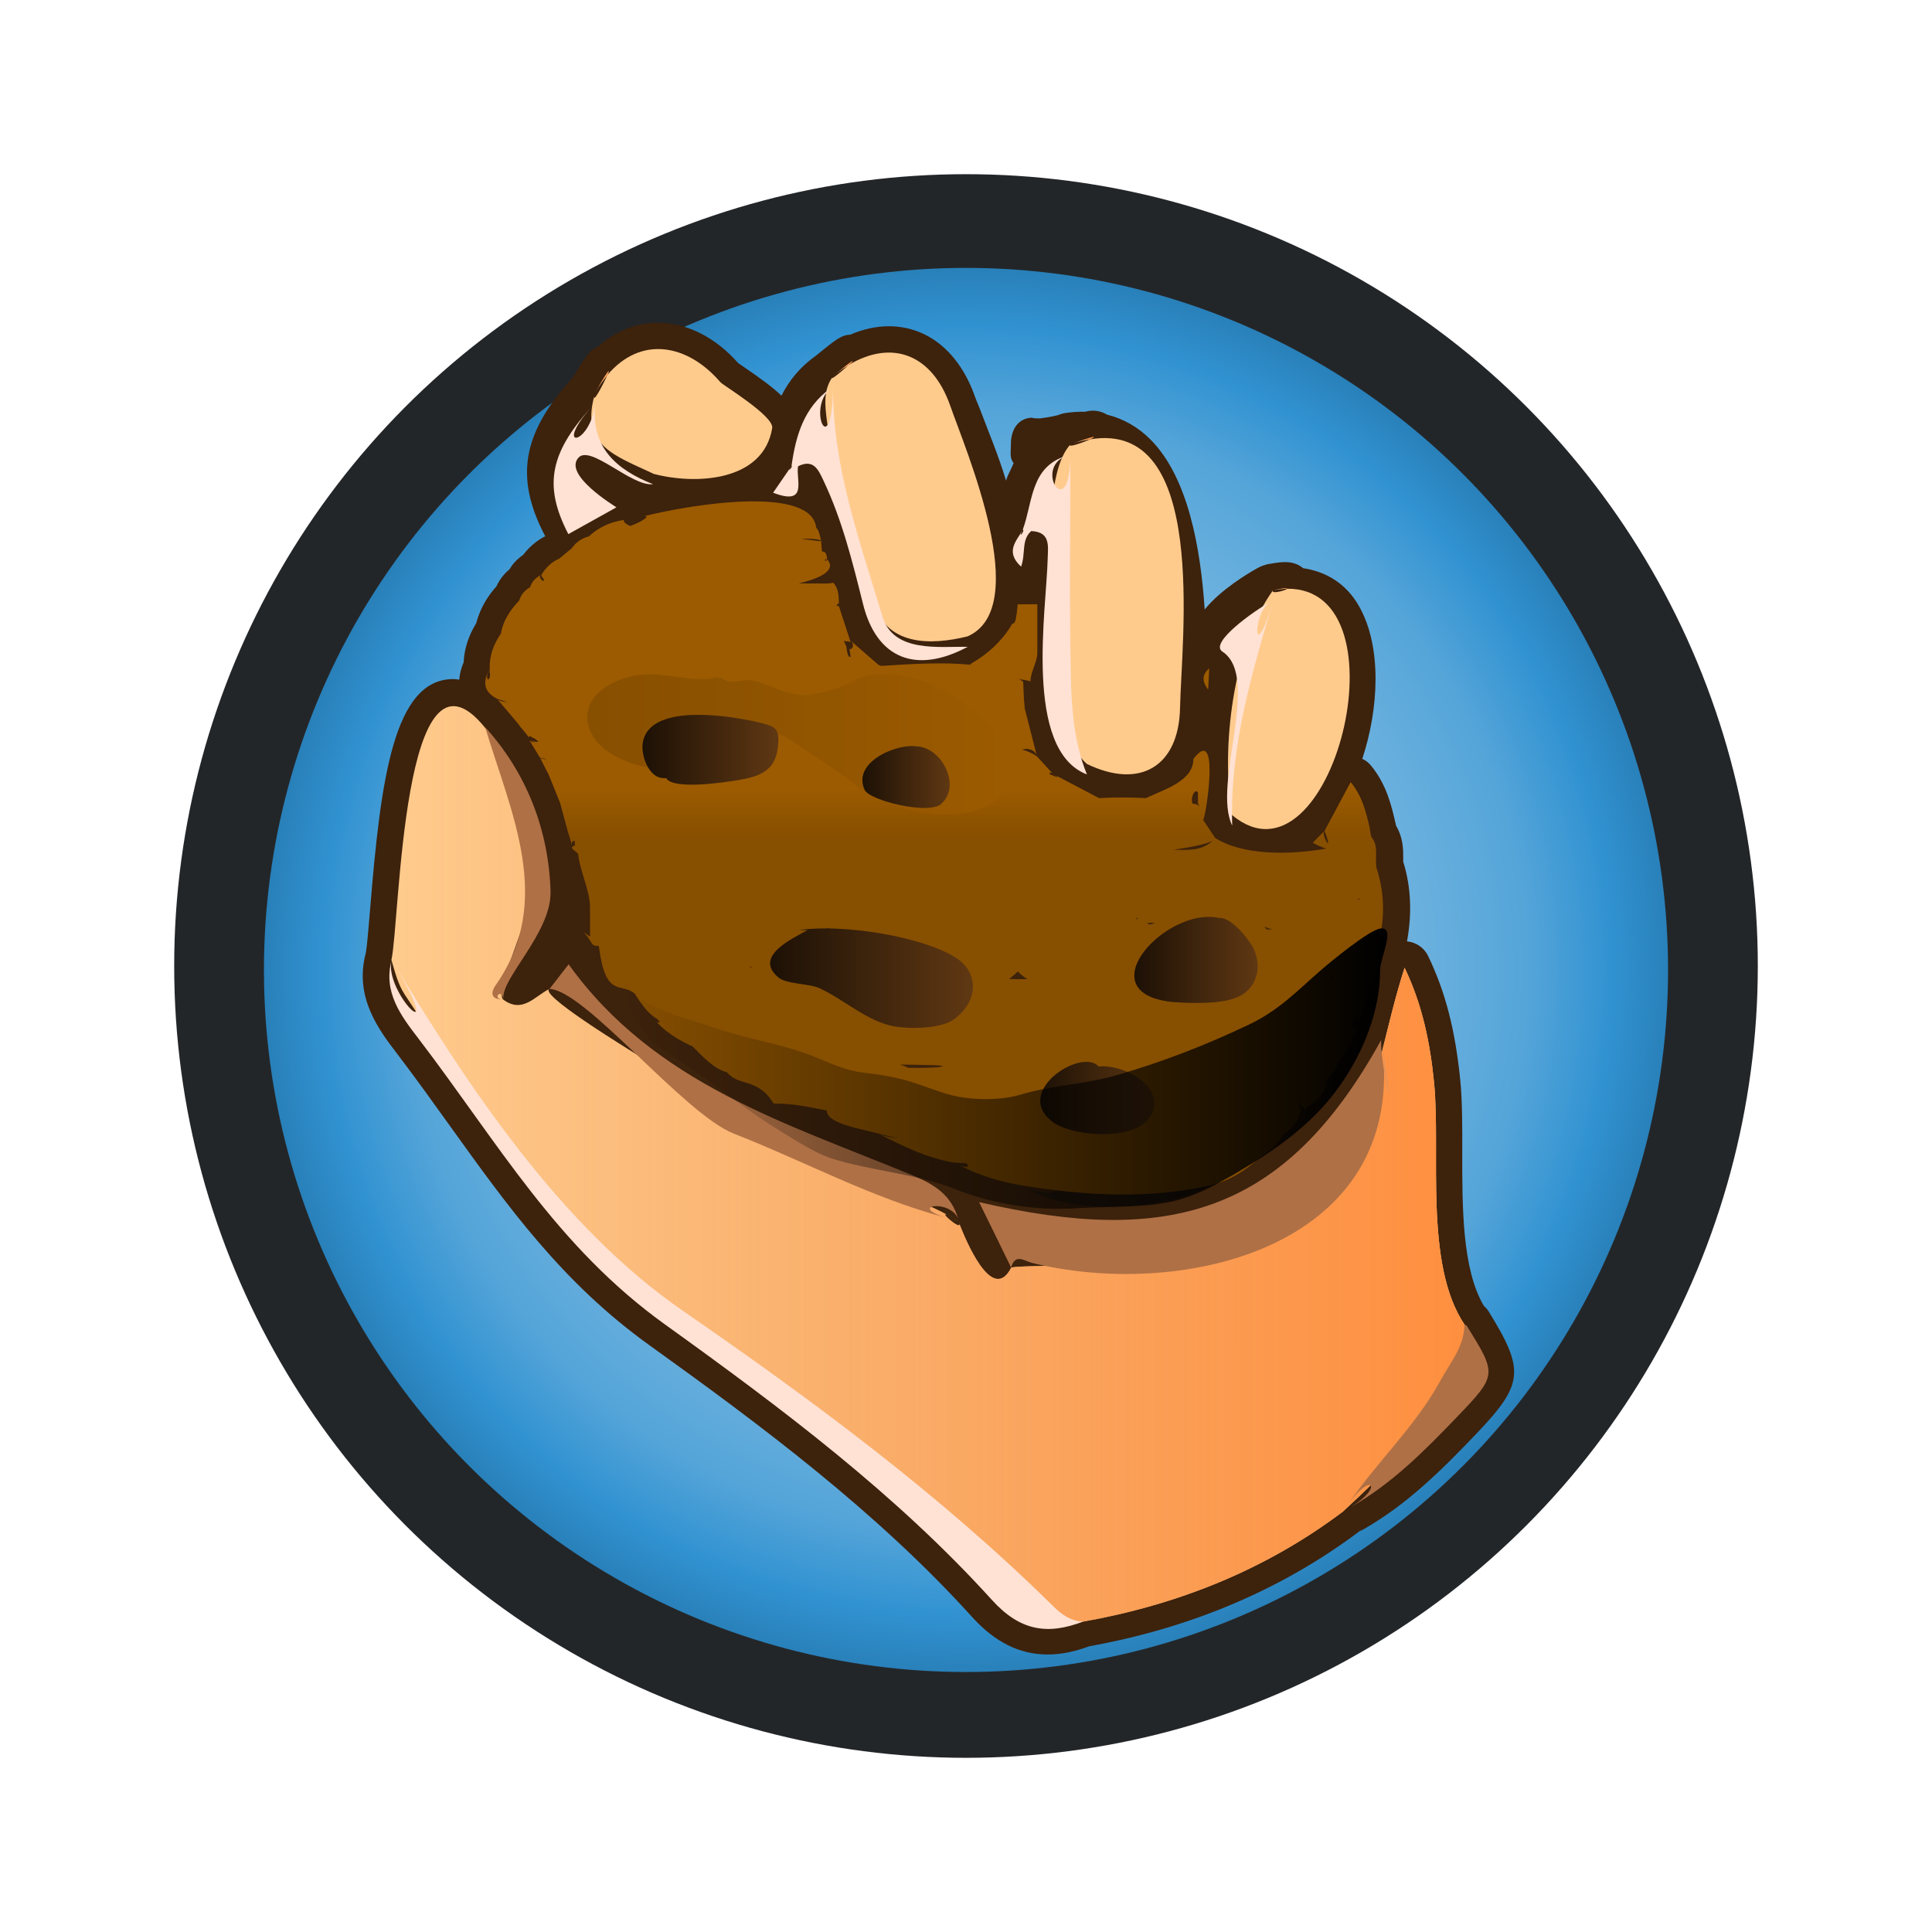 <?xml version="1.0" encoding="UTF-8" standalone="no"?>
<!-- Created with Inkscape (http://www.inkscape.org/) -->

<svg
   xmlns:dc="http://purl.org/dc/elements/1.1/"
   xmlns:cc="http://creativecommons.org/ns#"
   xmlns:rdf="http://www.w3.org/1999/02/22-rdf-syntax-ns#"
   xmlns:svg="http://www.w3.org/2000/svg"
   xmlns="http://www.w3.org/2000/svg"
   xmlns:sodipodi="http://sodipodi.sourceforge.net/DTD/sodipodi-0.dtd"
   xmlns:inkscape="http://www.inkscape.org/namespaces/inkscape"
   width="48"
   height="48"
   viewBox="0 0 12.7 12.7"
   version="1.1"
   id="svg8"
   inkscape:version="0.92.3 (2405546, 2018-03-11)"
   sodipodi:docname="hotpotatoes.svg"
   inkscape:export-filename="/home/quique/baikonur.png"
   inkscape:export-xdpi="96"
   inkscape:export-ydpi="96">
  <defs
     id="defs2">
    <linearGradient
       id="SVGID_30_"
       gradientUnits="userSpaceOnUse"
       x1="19.152"
       y1="35.65"
       x2="48.313"
       y2="35.65"
       gradientTransform="matrix(0.173,0,0,0.173,0.8,285.132)">
		<stop
   offset="0"
   style="stop-color:#000000;stop-opacity:0"
   id="stop1393" />

		<stop
   offset="1"
   style="stop-color:#000000"
   id="stop1395" />

	</linearGradient>
    <linearGradient
       y2="23.532"
       x2="25.145"
       y1="23.532"
       x1="19.979"
       gradientUnits="userSpaceOnUse"
       id="SVGID_24_"
       gradientTransform="matrix(0.173,0,0,0.173,0.8,285.132)">
			<stop
   id="stop1349"
   style="stop-color:#000000"
   offset="0" />

			<stop
   id="stop1351"
   style="stop-color:#000000;stop-opacity:0"
   offset="1" />

		</linearGradient>
    <linearGradient
       y2="24.569"
       x2="31.663"
       y1="24.569"
       x1="28.341"
       gradientUnits="userSpaceOnUse"
       id="SVGID_25_"
       gradientTransform="matrix(0.173,0,0,0.173,0.8,285.132)">
			<stop
   id="stop1356"
   style="stop-color:#000000"
   offset="0" />

			<stop
   id="stop1358"
   style="stop-color:#000000;stop-opacity:0"
   offset="1" />

		</linearGradient>
    <linearGradient
       y2="32.219"
       x2="32.543"
       y1="32.219"
       x1="24.836"
       gradientUnits="userSpaceOnUse"
       id="SVGID_26_"
       gradientTransform="matrix(0.173,0,0,0.173,0.8,285.132)">
			<stop
   id="stop1363"
   style="stop-color:#000000"
   offset="0" />

			<stop
   id="stop1365"
   style="stop-color:#000000;stop-opacity:0"
   offset="1" />

		</linearGradient>
    <linearGradient
       y2="31.527"
       x2="43.379"
       y1="31.527"
       x1="38.688"
       gradientUnits="userSpaceOnUse"
       id="SVGID_27_"
       gradientTransform="matrix(0.173,0,0,0.173,0.8,285.132)">
			<stop
   id="stop1370"
   style="stop-color:#000000"
   offset="0" />

			<stop
   id="stop1372"
   style="stop-color:#000000;stop-opacity:0"
   offset="1" />

		</linearGradient>
    <linearGradient
       y2="36.779"
       x2="39.439"
       y1="36.779"
       x1="35.11"
       gradientUnits="userSpaceOnUse"
       id="SVGID_28_"
       gradientTransform="matrix(0.173,0,0,0.173,0.8,285.132)">
			<stop
   id="stop1377"
   style="stop-color:#000000"
   offset="0" />

			<stop
   id="stop1379"
   style="stop-color:#000000;stop-opacity:0"
   offset="1" />

		</linearGradient>
    <radialGradient
       id="SVGID_3_"
       cx="32.284"
       cy="31.908"
       r="26.703"
       gradientUnits="userSpaceOnUse"
       gradientTransform="matrix(0.173,0,0,0.173,0.8,285.132)">
						<stop
   offset="0"
   style="stop-color:#c4e0f2;stop-opacity:1"
   id="stop1075" />

						<stop
   offset="0.796"
   style="stop-color:#55a5d9;stop-opacity:1"
   id="stop1077" />

						<stop
   offset="0.917"
   style="stop-color:#3192d1;stop-opacity:1"
   id="stop1079" />

						<stop
   offset="1"
   style="stop-color:#2980b9;stop-opacity:1"
   id="stop1081" />

					</radialGradient>
    <linearGradient
       id="SVGID_16_"
       gradientUnits="userSpaceOnUse"
       x1="27.814"
       y1="17.26"
       x2="27.814"
       y2="15.928"
       gradientTransform="matrix(0.173,0,0,0.173,0.8,285.132)">
								<stop
   offset="0"
   style="stop-color:#42260E"
   id="stop1234" />

								<stop
   offset="0.229"
   style="stop-color:#5E370A"
   id="stop1236" />

								<stop
   offset="0.553"
   style="stop-color:#804A04"
   id="stop1238" />

								<stop
   offset="0.822"
   style="stop-color:#945701"
   id="stop1240" />

								<stop
   offset="1"
   style="stop-color:#9C5B00"
   id="stop1242" />

							</linearGradient>
    <linearGradient
       id="SVGID_17_"
       gradientUnits="userSpaceOnUse"
       x1="45.065"
       y1="86.537"
       x2="45.065"
       y2="77.649"
       gradientTransform="matrix(0.173,0,0,0.173,0.8,285.132)">
								<stop
   offset="0"
   style="stop-color:#42260E"
   id="stop1247" />

								<stop
   offset="0.229"
   style="stop-color:#5E370A"
   id="stop1249" />

								<stop
   offset="0.553"
   style="stop-color:#804A04"
   id="stop1251" />

								<stop
   offset="0.822"
   style="stop-color:#945701"
   id="stop1253" />

								<stop
   offset="1"
   style="stop-color:#9C5B00"
   id="stop1255" />

							</linearGradient>
    <linearGradient
       id="SVGID_18_"
       gradientUnits="userSpaceOnUse"
       x1="45.007"
       y1="46.993"
       x2="45.007"
       y2="45.219"
       gradientTransform="matrix(0.173,0,0,0.173,0.8,285.132)">
								<stop
   offset="0"
   style="stop-color:#42260E"
   id="stop1260" />

								<stop
   offset="0.229"
   style="stop-color:#5E370A"
   id="stop1262" />

								<stop
   offset="0.553"
   style="stop-color:#804A04"
   id="stop1264" />

								<stop
   offset="0.822"
   style="stop-color:#945701"
   id="stop1266" />

								<stop
   offset="1"
   style="stop-color:#9C5B00"
   id="stop1268" />

							</linearGradient>
    <linearGradient
       id="SVGID_19_"
       gradientUnits="userSpaceOnUse"
       x1="19.652"
       y1="11.29"
       x2="19.652"
       y2="10.604"
       gradientTransform="matrix(0.173,0,0,0.173,0.8,285.132)">
								<stop
   offset="0"
   style="stop-color:#42260E"
   id="stop1273" />

								<stop
   offset="0.229"
   style="stop-color:#5E370A"
   id="stop1275" />

								<stop
   offset="0.553"
   style="stop-color:#804A04"
   id="stop1277" />

								<stop
   offset="0.822"
   style="stop-color:#945701"
   id="stop1279" />

								<stop
   offset="1"
   style="stop-color:#9C5B00"
   id="stop1281" />

							</linearGradient>
    <linearGradient
       id="SVGID_20_"
       gradientUnits="userSpaceOnUse"
       x1="26.959"
       y1="11.908"
       x2="26.959"
       y2="9.6"
       gradientTransform="matrix(0.173,0,0,0.173,0.8,285.132)">
								<stop
   offset="0"
   style="stop-color:#42260E"
   id="stop1286" />

								<stop
   offset="0.229"
   style="stop-color:#5E370A"
   id="stop1288" />

								<stop
   offset="0.553"
   style="stop-color:#804A04"
   id="stop1290" />

								<stop
   offset="0.822"
   style="stop-color:#945701"
   id="stop1292" />

								<stop
   offset="1"
   style="stop-color:#9C5B00"
   id="stop1294" />

							</linearGradient>
    <linearGradient
       id="SVGID_21_"
       gradientUnits="userSpaceOnUse"
       x1="31.081"
       y1="26.88"
       x2="31.081"
       y2="25.006"
       gradientTransform="matrix(0.173,0,0,0.173,0.8,285.132)">
								<stop
   offset="0"
   style="stop-color:#874F00"
   id="stop1299" />

								<stop
   offset="0.782"
   style="stop-color:#975800"
   id="stop1301" />

								<stop
   offset="1"
   style="stop-color:#9C5B00"
   id="stop1303" />

							</linearGradient>
    <linearGradient
       id="SVGID_22_"
       gradientUnits="userSpaceOnUse"
       x1="41.429"
       y1="57.976"
       x2="41.429"
       y2="48.787"
       gradientTransform="matrix(0.173,0,0,0.173,0.8,285.132)">
								<stop
   offset="0"
   style="stop-color:#42260E"
   id="stop1308" />

								<stop
   offset="0.229"
   style="stop-color:#5E370A"
   id="stop1310" />

								<stop
   offset="0.553"
   style="stop-color:#804A04"
   id="stop1312" />

								<stop
   offset="0.822"
   style="stop-color:#945701"
   id="stop1314" />

								<stop
   offset="1"
   style="stop-color:#9C5B00"
   id="stop1316" />

							</linearGradient>
    <linearGradient
       id="SVGID_23_"
       gradientUnits="userSpaceOnUse"
       x1="17.886"
       y1="23.328"
       x2="33.9"
       y2="23.328"
       gradientTransform="matrix(0.173,0,0,0.173,0.8,285.132)">
								<stop
   offset="0"
   style="stop-color:#874F00"
   id="stop1321" />

								<stop
   offset="0.782"
   style="stop-color:#975800"
   id="stop1323" />

								<stop
   offset="1"
   style="stop-color:#9C5B00"
   id="stop1325" />

							</linearGradient>
    <linearGradient
       id="SVGID_4_"
       gradientUnits="userSpaceOnUse"
       x1="32.004"
       y1="41.51"
       x2="32.043"
       y2="41.51"
       gradientTransform="matrix(0.173,0,0,0.173,0.8,285.132)">
								<stop
   offset="0"
   style="stop-color:#EA843C;stop-opacity:0"
   id="stop1114" />

								<stop
   offset="1"
   style="stop-color:#FF8F3F"
   id="stop1116" />

							</linearGradient>
    <linearGradient
       id="SVGID_5_"
       gradientUnits="userSpaceOnUse"
       x1="31.582"
       y1="41.335"
       x2="32.004"
       y2="41.335"
       gradientTransform="matrix(0.173,0,0,0.173,0.8,285.132)">
								<stop
   offset="0"
   style="stop-color:#EA843C;stop-opacity:0"
   id="stop1121" />

								<stop
   offset="1"
   style="stop-color:#FF8F3F"
   id="stop1123" />

							</linearGradient>
    <linearGradient
       id="SVGID_6_"
       gradientUnits="userSpaceOnUse"
       x1="10.44"
       y1="39.296"
       x2="51.374"
       y2="39.296"
       gradientTransform="matrix(0.173,0,0,0.173,0.8,285.132)">
								<stop
   offset="0"
   style="stop-color:#EA843C;stop-opacity:0"
   id="stop1128" />

								<stop
   offset="1"
   style="stop-color:#FF8F3F"
   id="stop1130" />

							</linearGradient>
    <linearGradient
       id="SVGID_7_"
       gradientUnits="userSpaceOnUse"
       x1="36.252"
       y1="11.774"
       x2="37.145"
       y2="11.774"
       gradientTransform="matrix(0.173,0,0,0.173,0.8,285.132)">
								<stop
   offset="0"
   style="stop-color:#EA843C;stop-opacity:0"
   id="stop1135" />

								<stop
   offset="1"
   style="stop-color:#FF8F3F"
   id="stop1137" />

							</linearGradient>
    <linearGradient
       id="SVGID_9_"
       gradientUnits="userSpaceOnUse"
       x1="27.226"
       y1="9.032"
       x2="27.967"
       y2="9.032"
       gradientTransform="matrix(0.173,0,0,0.173,0.8,285.132)">
								<stop
   offset="0"
   style="stop-color:#EA843C;stop-opacity:0"
   id="stop1149" />

								<stop
   offset="1"
   style="stop-color:#FF8F3F"
   id="stop1151" />

							</linearGradient>
    <linearGradient
       id="SVGID_12_"
       gradientUnits="userSpaceOnUse"
       x1="43.967"
       y1="17.428"
       x2="44.491"
       y2="17.428"
       gradientTransform="matrix(0.173,0,0,0.173,0.8,285.132)">
								<stop
   offset="0"
   style="stop-color:#EA843C;stop-opacity:0"
   id="stop1170" />

								<stop
   offset="1"
   style="stop-color:#FF8F3F"
   id="stop1172" />

							</linearGradient>
    <linearGradient
       id="SVGID_13_"
       gradientUnits="userSpaceOnUse"
       x1="18.143"
       y1="10.018"
       x2="18.182"
       y2="10.018"
       gradientTransform="matrix(0.173,0,0,0.173,0.8,285.132)">
								<stop
   offset="0"
   style="stop-color:#EA843C;stop-opacity:0"
   id="stop1177" />

								<stop
   offset="1"
   style="stop-color:#FF8F3F"
   id="stop1179" />

							</linearGradient>
    <linearGradient
       id="SVGID_15_"
       gradientUnits="userSpaceOnUse"
       x1="18.182"
       y1="9.538"
       x2="18.69"
       y2="9.538"
       gradientTransform="matrix(0.173,0,0,0.173,0.8,285.132)">
								<stop
   offset="0"
   style="stop-color:#EA843C;stop-opacity:0"
   id="stop1191" />

								<stop
   offset="1"
   style="stop-color:#FF8F3F"
   id="stop1193" />

							</linearGradient>
  </defs>
  <sodipodi:namedview
     id="base"
     pagecolor="#ffffff"
     bordercolor="#666666"
     borderopacity="1.0"
     inkscape:pageopacity="0.0"
     inkscape:pageshadow="2"
     inkscape:zoom="11.313709"
     inkscape:cx="13.453236"
     inkscape:cy="25.346731"
     inkscape:document-units="px"
     inkscape:current-layer="layer1"
     showgrid="false"
     units="px"
     inkscape:showpageshadow="false"
     showguides="true"
     inkscape:guide-bbox="true"
     inkscape:window-width="1920"
     inkscape:window-height="1019"
     inkscape:window-x="0"
     inkscape:window-y="0"
     inkscape:window-maximized="1"
     inkscape:snap-global="false">
    <sodipodi:guide
       position="6.35,11.642"
       orientation="0,1"
       id="guide815"
       inkscape:locked="false"
       inkscape:label=""
       inkscape:color="rgb(0,0,255)" />
    <sodipodi:guide
       position="6.35,1.058"
       orientation="0,1"
       id="guide817"
       inkscape:locked="false"
       inkscape:label=""
       inkscape:color="rgb(0,0,255)" />
    <sodipodi:guide
       position="1.058,6.35"
       orientation="1,0"
       id="guide819"
       inkscape:locked="false"
       inkscape:label=""
       inkscape:color="rgb(0,0,255)" />
    <sodipodi:guide
       position="11.642,6.35"
       orientation="1,0"
       id="guide821"
       inkscape:locked="false"
       inkscape:label=""
       inkscape:color="rgb(0,0,255)" />
    <sodipodi:guide
       position="19.738,6.876"
       orientation="0.707,0.707"
       id="guide886"
       inkscape:locked="false"
       inkscape:label=""
       inkscape:color="rgb(0,0,255)" />
  </sodipodi:namedview>
  <g
     inkscape:label="Capa 1"
     inkscape:groupmode="layer"
     id="layer1"
     transform="translate(0,-284.3)">
    <g
       id="g2745"
       transform="translate(-0.029,0.03)">
      <circle
         id="circle1073"
         r="5.205"
         cy="290.62"
         cx="6.379"
         stroke-miterlimit="10"
         style="clip-rule:evenodd;fill:#232629;fill-rule:evenodd;stroke:none;stroke-width:0.199;stroke-miterlimit:10" />
      <circle
         id="circle1084"
         r="4.615"
         cy="290.646"
         cx="6.379"
         style="clip-rule:evenodd;fill:url(#SVGID_3_);fill-rule:evenodd;stroke-width:0.173" />
      <path
         style="fill:#3d220c;stroke-width:0.173"
         inkscape:connector-curvature="0"
         d="m 9.819,292.897 c -0.011,-0.018 -0.024,-0.032 -0.036,-0.043 -0.143,-0.241 -0.142,-0.648 -0.142,-1.009 5.178e-4,-0.171 8.49e-4,-0.333 -0.013,-0.475 -0.033,-0.328 -0.097,-0.579 -0.211,-0.815 -0.026,-0.055 -0.079,-0.091 -0.139,-0.097 0.034,-0.187 0.026,-0.36 -0.025,-0.524 -3.458e-4,-0.009 0,-0.018 0,-0.027 1.72e-4,-0.05 3.459e-4,-0.129 -0.046,-0.207 -0.002,-0.006 -0.003,-0.013 -0.005,-0.02 -0.026,-0.113 -0.058,-0.254 -0.163,-0.38 -0.015,-0.018 -0.034,-0.032 -0.055,-0.042 0.11,-0.333 0.13,-0.74 -0.023,-1.006 -0.083,-0.144 -0.211,-0.224 -0.366,-0.247 -0.026,-0.022 -0.064,-0.04 -0.117,-0.04 -0.018,0 -0.045,9.1e-4 -0.111,0.013 -0.002,3.5e-4 -0.003,9.1e-4 -0.005,9.1e-4 -0.002,5.1e-4 -0.003,3.5e-4 -0.005,6.5e-4 -0.004,9.1e-4 -0.008,0.004 -0.012,0.004 -0.005,0.002 -0.011,0.004 -0.016,0.005 -0.012,0.005 -0.024,0.01 -0.036,0.017 -0.002,9.1e-4 -0.004,0.002 -0.007,0.004 -0.048,0.027 -0.232,0.135 -0.338,0.267 -0.027,-0.408 -0.11,-0.867 -0.353,-1.114 -0.082,-0.084 -0.181,-0.14 -0.289,-0.167 -0.027,-0.016 -0.058,-0.026 -0.091,-0.026 -0.014,0 -0.027,6.5e-4 -0.053,0.007 -0.044,-6.5e-4 -0.088,0.002 -0.134,0.009 -0.014,0.003 -0.024,0.005 -0.037,0.011 -0.014,0.005 -0.068,0.017 -0.128,0.024 -0.017,-6.5e-4 -0.035,-9.1e-4 -0.045,-0.002 -0.009,-0.002 0.01,-0.003 3.455e-4,-0.003 -0.095,0 -0.144,0.077 -0.144,0.172 v 0.008 c 0,0.045 -0.01,0.087 0.018,0.118 -0.015,0.039 -0.04,0.078 -0.05,0.116 -0.05,-0.166 -0.115,-0.32 -0.16,-0.44 -0.016,-0.044 -0.034,-0.082 -0.044,-0.111 -0.103,-0.294 -0.311,-0.464 -0.567,-0.464 -0.083,0 -0.168,0.019 -0.253,0.055 -0.06,0.004 -0.094,0.031 -0.224,0.137 -1.731e-4,1.7e-4 -5.186e-4,3.5e-4 -5.186e-4,3.5e-4 v 0 c -7.185e-4,6.5e-4 -0.001,9.1e-4 -0.002,0.002 -8.492e-4,6.5e-4 -0.002,9.1e-4 -0.003,0.002 -0.002,9.1e-4 -0.004,0.003 -0.005,0.004 -0.102,0.073 -0.17,0.162 -0.218,0.256 -0.063,-0.061 -0.15,-0.122 -0.252,-0.192 -0.013,-0.009 -0.024,-0.016 -0.032,-0.022 -0.151,-0.171 -0.338,-0.265 -0.529,-0.265 -0.104,0 -0.25,0.03 -0.39,0.155 -0.059,0.022 -0.097,0.084 -0.163,0.199 -0.336,0.364 -0.39,0.658 -0.19,1.043 0.001,0.002 0.003,0.004 0.004,0.005 -3.463e-4,3.5e-4 -7.186e-4,6.6e-4 -0.001,9.1e-4 -0.056,0.029 -0.105,0.07 -0.145,0.123 -0.043,0.029 -0.071,0.063 -0.091,0.096 -0.036,0.03 -0.065,0.067 -0.084,0.11 -0.05,0.056 -0.106,0.136 -0.133,0.242 -0.051,0.083 -0.079,0.169 -0.083,0.258 -0.017,0.039 -0.026,0.077 -0.029,0.114 -0.013,-0.002 -0.026,-0.004 -0.039,-0.004 -0.392,0 -0.477,0.656 -0.547,1.514 -0.01,0.12 -0.02,0.243 -0.028,0.286 -0.078,0.291 0.085,0.505 0.205,0.662 0.121,0.159 0.236,0.319 0.347,0.474 0.381,0.531 0.74,1.033 1.315,1.445 0.727,0.522 1.489,1.089 2.118,1.784 0.15,0.166 0.313,0.247 0.497,0.247 0.086,0 0.176,-0.018 0.273,-0.054 0.672,-0.121 1.268,-0.375 1.771,-0.752 0.002,-0.002 0.004,-0.004 0.007,-0.005 0.009,-0.004 0.018,-0.007 0.027,-0.013 0.283,-0.162 0.51,-0.386 0.735,-0.622 0.316,-0.33 0.326,-0.42 0.087,-0.807 z"
         id="path1086" />
      <path
         id="path1088"
         d="m 6.331,292.297 c 0.004,0.008 0.006,0.013 0.007,0.018 -0.004,-0.01 -0.006,-0.017 -0.007,-0.018 z"
         inkscape:connector-curvature="0"
         style="fill:#ffcb8d;stroke-width:0.173" />
      <path
         id="path1090"
         d="m 6.258,292.254 c 0.025,0.013 0.049,0.027 0.073,0.043 -0.037,-0.024 -0.06,-0.037 -0.073,-0.043 z"
         inkscape:connector-curvature="0"
         style="fill:#ffcb8d;stroke-width:0.173" />
      <path
         id="path1092"
         d="m 9.656,292.977 c -0.267,-0.398 -0.155,-1.133 -0.2,-1.589 -0.025,-0.255 -0.075,-0.509 -0.194,-0.757 -0.24,0.747 -0.235,1.557 -1.076,1.894 -0.203,0.081 -1.516,0.051 -1.511,0.08 -0.126,0.242 -0.302,-0.195 -0.339,-0.289 0.008,0.042 -0.141,-0.088 -0.08,-0.06 -0.208,-0.115 -0.444,-0.163 -0.66,-0.261 -0.206,-0.093 -2.062,-1.149 -1.957,-1.223 -0.095,0.046 -0.174,0.163 -0.302,0.069 -0.066,-0.054 0.205,-0.594 0.192,-0.748 -0.031,-0.364 -0.095,-0.735 -0.313,-1.041 -0.544,-0.671 -0.557,1.272 -0.614,1.528 0.023,0.078 0.042,0.158 0.087,0.227 0.593,0.903 1.242,1.798 2.171,2.383 0.405,0.255 1.968,1.849 2.283,1.741 0.626,-0.111 1.203,-0.34 1.713,-0.724 0.21,-0.195 0.957,-0.88 0.798,-1.23 z"
         inkscape:connector-curvature="0"
         style="fill:#ffcb8d;stroke-width:0.173" />
      <path
         id="path1094"
         d="m 7.065,287.19 c 0.046,-0.016 0.089,-0.026 0.129,-0.033 0.044,-0.02 0.045,-0.027 -0.129,0.033 z"
         inkscape:connector-curvature="0"
         style="fill:#ffcb8d;stroke-width:0.173" />
      <path
         id="path1096"
         d="m 7.174,289.292 c 0.35,0.169 0.604,0.015 0.612,-0.368 0.009,-0.452 0.188,-1.897 -0.591,-1.766 -0.049,0.022 -0.154,0.059 -0.129,0.033 -0.255,0.274 -0.069,1.469 -0.022,1.818 0.015,0.11 0.046,0.209 0.131,0.284 z"
         inkscape:connector-curvature="0"
         style="fill:#ffcb8d;stroke-width:0.173" />
      <path
         id="path1098"
         d="m 5.505,286.742 c 0.034,-0.028 0.069,-0.052 0.103,-0.072 0.041,-0.038 0.048,-0.051 -0.103,0.072 z"
         inkscape:connector-curvature="0"
         style="fill:#ffcb8d;stroke-width:0.173" />
      <path
         id="path1100"
         d="m 5.768,288.218 c 0.08,0.299 0.376,0.296 0.622,0.235 0.432,-0.192 -0.013,-1.224 -0.115,-1.517 -0.119,-0.339 -0.384,-0.436 -0.667,-0.267 -0.041,0.038 -0.117,0.101 -0.11,0.084 -0.057,0.086 -0.046,0.181 -0.034,0.278 0.051,0.409 0.198,0.792 0.304,1.187 z"
         inkscape:connector-curvature="0"
         style="fill:#ffcb8d;stroke-width:0.173" />
      <path
         id="path1102"
         d="m 8.489,288.14 c 0.004,0.008 -0.114,0.041 -0.091,0.009 -0.264,0.363 -0.345,1.042 -0.27,1.479 0.653,0.543 1.167,-1.498 0.36,-1.488 z"
         inkscape:connector-curvature="0"
         style="fill:#ffcb8d;stroke-width:0.173" />
      <path
         id="path1104"
         d="m 8.398,288.149 c 0.032,-0.005 0.062,-0.008 0.091,-0.009 -0.002,-0.004 -0.025,-0.004 -0.091,0.009 z"
         inkscape:connector-curvature="0"
         style="fill:#ffcb8d;stroke-width:0.173" />
      <path
         id="path1106"
         d="m 3.935,286.876 c 0.002,-0.009 0.004,-0.017 0.007,-0.026 -0.004,0.012 -0.006,0.02 -0.007,0.026 z"
         inkscape:connector-curvature="0"
         style="fill:#ffcb8d;stroke-width:0.173" />
      <path
         id="path1108"
         d="m 4.322,287.384 c 0.276,0.074 0.725,0.054 0.783,-0.3 0.013,-0.079 -0.324,-0.282 -0.34,-0.301 -0.213,-0.249 -0.521,-0.312 -0.744,-0.047 -0.025,0.058 -0.094,0.188 -0.086,0.139 -0.087,0.326 0.139,0.391 0.387,0.508 z"
         inkscape:connector-curvature="0"
         style="fill:#ffcb8d;stroke-width:0.173" />
      <path
         id="path1110"
         d="m 3.942,286.85 c 0.025,-0.043 0.051,-0.08 0.079,-0.113 0.02,-0.045 0.012,-0.047 -0.079,0.113 z"
         inkscape:connector-curvature="0"
         style="fill:#ffcb8d;stroke-width:0.173" />
      <path
         id="path1119"
         d="m 6.331,292.297 c 0.004,0.008 0.006,0.013 0.007,0.018 -0.004,-0.01 -0.006,-0.017 -0.007,-0.018 z"
         inkscape:connector-curvature="0"
         style="fill:url(#SVGID_4_);stroke-width:0.173" />
      <path
         id="path1126"
         d="m 6.258,292.254 c 0.025,0.013 0.049,0.027 0.073,0.043 -0.037,-0.024 -0.06,-0.037 -0.073,-0.043 z"
         inkscape:connector-curvature="0"
         style="fill:url(#SVGID_5_);stroke-width:0.173" />
      <path
         id="path1133"
         d="m 9.656,292.977 c -0.267,-0.398 -0.155,-1.133 -0.2,-1.589 -0.025,-0.255 -0.075,-0.509 -0.194,-0.757 -0.24,0.747 -0.235,1.557 -1.076,1.894 -0.203,0.081 -1.516,0.051 -1.511,0.08 -0.126,0.242 -0.302,-0.195 -0.339,-0.289 0.008,0.042 -0.141,-0.088 -0.08,-0.06 -0.208,-0.115 -0.444,-0.163 -0.66,-0.261 -0.206,-0.093 -2.062,-1.149 -1.957,-1.223 -0.095,0.046 -0.174,0.163 -0.302,0.069 -0.066,-0.054 0.205,-0.594 0.192,-0.748 -0.031,-0.364 -0.095,-0.735 -0.313,-1.041 -0.544,-0.671 -0.557,1.272 -0.614,1.528 0.023,0.078 0.042,0.158 0.087,0.227 0.593,0.903 1.242,1.798 2.171,2.383 0.405,0.255 1.968,1.849 2.283,1.741 0.626,-0.111 1.203,-0.34 1.713,-0.724 0.21,-0.195 0.957,-0.88 0.798,-1.23 z"
         inkscape:connector-curvature="0"
         style="fill:url(#SVGID_6_);stroke-width:0.173" />
      <path
         id="path1140"
         d="m 7.065,287.19 c 0.046,-0.016 0.089,-0.026 0.129,-0.033 0.044,-0.02 0.045,-0.027 -0.129,0.033 z"
         inkscape:connector-curvature="0"
         style="fill:url(#SVGID_7_);stroke-width:0.173" />
      <path
         id="path1154"
         d="m 5.505,286.742 c 0.034,-0.028 0.069,-0.052 0.103,-0.072 0.041,-0.038 0.048,-0.051 -0.103,0.072 z"
         inkscape:connector-curvature="0"
         style="fill:url(#SVGID_9_);stroke-width:0.173" />
      <path
         id="path1175"
         d="m 8.398,288.149 c 0.032,-0.005 0.062,-0.008 0.091,-0.009 -0.002,-0.004 -0.025,-0.004 -0.091,0.009 z"
         inkscape:connector-curvature="0"
         style="fill:url(#SVGID_12_);stroke-width:0.173" />
      <path
         id="path1182"
         d="m 3.935,286.876 c 0.002,-0.009 0.004,-0.017 0.007,-0.026 -0.004,0.012 -0.006,0.02 -0.007,0.026 z"
         inkscape:connector-curvature="0"
         style="fill:url(#SVGID_13_);stroke-width:0.173" />
      <path
         id="path1196"
         d="m 3.942,286.85 c 0.025,-0.043 0.051,-0.08 0.079,-0.113 0.02,-0.045 0.012,-0.047 -0.079,0.113 z"
         inkscape:connector-curvature="0"
         style="fill:url(#SVGID_15_);stroke-width:0.173" />
      <path
         style="clip-rule:evenodd;fill:#281a0f;fill-rule:evenodd;stroke-width:0.173"
         inkscape:connector-curvature="0"
         d="m 6.759,292.066 c 0.406,0 0.813,0 1.219,0 -0.281,0.152 -0.933,0.207 -1.219,0 0.406,0 0.135,0.098 0,0 z"
         id="path1200" />
      <path
         id="path1202"
         d="m 4.517,292.886 c -0.805,-0.556 -1.415,-1.478 -1.913,-2.307 0.391,0.651 -0.059,0.212 0,0 -0.059,0.212 0.062,0.37 0.175,0.517 0.528,0.692 0.907,1.368 1.625,1.883 0.76,0.546 1.515,1.112 2.146,1.809 0.184,0.203 0.365,0.231 0.597,0.142 -0.081,-0.005 -0.139,-0.046 -0.195,-0.102 C 6.204,294.091 5.377,293.48 4.517,292.886 Z"
         inkscape:connector-curvature="0"
         style="clip-rule:evenodd;fill:#ffe2d4;fill-rule:evenodd;stroke-width:0.173" />
      <path
         id="path1204"
         d="m 9.111,291.101 c 0.011,0.072 0.015,0.14 0.017,0.206 0.025,0.17 0.058,0.308 -0.017,-0.206 z"
         inkscape:connector-curvature="0"
         style="clip-rule:evenodd;fill:#e89458;fill-rule:evenodd;stroke-width:0.173" />
      <path
         id="path1206"
         d="m 9.111,291.101 c -0.637,1.161 -1.41,1.358 -2.646,1.071 0.08,0.162 0.145,0.296 0.211,0.431 0.024,-0.096 0.088,-0.044 0.134,-0.032 0.965,0.238 2.341,-0.08 2.317,-1.264 -0.014,-0.091 -0.025,-0.191 -0.017,-0.206 z"
         inkscape:connector-curvature="0"
         style="clip-rule:evenodd;fill:#af7045;fill-rule:evenodd;stroke-width:0.173" />
      <path
         id="path1208"
         d="m 6.245,292.274 c 0.024,0.007 0.052,0.015 0.085,0.023 -0.029,-0.006 -0.057,-0.015 -0.085,-0.023 z"
         inkscape:connector-curvature="0"
         style="clip-rule:evenodd;fill:#e89458;fill-rule:evenodd;stroke-width:0.173" />
      <path
         id="path1210"
         d="m 3.766,290.61 c -0.05,0.064 -0.087,0.112 -0.125,0.161 0.232,0.005 0.886,0.824 1.212,0.951 0.465,0.182 0.908,0.424 1.393,0.552 -0.254,-0.079 0.029,-0.124 0.081,0.008 -0.042,-0.153 -0.152,-0.225 -0.297,-0.285 -0.824,-0.341 -1.698,-0.6 -2.263,-1.388 z"
         inkscape:connector-curvature="0"
         style="clip-rule:evenodd;fill:#af7045;fill-rule:evenodd;stroke-width:0.173" />
      <path
         id="path1212"
         d="m 3.288,290.745 c -0.038,0.054 -0.03,0.098 0.051,0.094 -0.081,0.004 -0.015,-0.081 0,0 -0.024,-0.131 0.316,-0.437 0.309,-0.708 -0.011,-0.403 -0.158,-0.782 -0.43,-1.081 0.17,0.565 0.456,1.143 0.07,1.695 z"
         inkscape:connector-curvature="0"
         style="clip-rule:evenodd;fill:#af7045;fill-rule:evenodd;stroke-width:0.173" />
      <path
         id="path1214"
         d="m 9.672,292.987 c -0.003,-0.005 -0.01,-0.007 -0.016,-0.011 -0.002,0.147 -0.096,0.254 -0.161,0.374 -0.162,0.296 -0.412,0.526 -0.6,0.802 0.154,-0.211 0.227,-0.107 0.015,0.024 0.269,-0.153 0.485,-0.371 0.697,-0.592 0.265,-0.276 0.262,-0.279 0.065,-0.597 z"
         inkscape:connector-curvature="0"
         style="clip-rule:evenodd;fill:#af7045;fill-rule:evenodd;stroke-width:0.173" />
      <path
         id="path1216"
         d="m 4.081,287.605 c -0.01,-0.008 -0.353,-0.214 -0.249,-0.327 0.081,-0.086 0.349,0.192 0.49,0.175 -0.242,-0.096 -0.412,-0.243 -0.38,-0.534 -0.032,0.291 -0.299,0.318 0,0 -0.299,0.318 -0.345,0.538 -0.177,0.862 0.105,-0.059 0.21,-0.117 0.316,-0.176 z"
         inkscape:connector-curvature="0"
         style="clip-rule:evenodd;fill:#ffe2d4;fill-rule:evenodd;stroke-width:0.173" />
      <path
         id="path1218"
         d="m 8.371,288.162 c 0.008,-0.005 0.017,-0.011 0.027,-0.013 -0.005,9.1e-4 -0.014,0.005 -0.027,0.013 z"
         inkscape:connector-curvature="0"
         style="clip-rule:evenodd;fill:#e89458;fill-rule:evenodd;stroke-width:0.173" />
      <path
         id="path1220"
         d="m 8.129,289.697 c -0.017,-0.513 0.127,-0.996 0.27,-1.479 -0.133,0.45 -0.138,0.092 -0.027,0.013 -0.098,0.054 -0.396,0.264 -0.308,0.322 0.258,0.169 -0.069,0.872 0.065,1.144 z"
         inkscape:connector-curvature="0"
         style="clip-rule:evenodd;fill:#ffe2d4;fill-rule:evenodd;stroke-width:0.173" />
      <path
         id="path1222"
         d="m 5.275,287.335 c 0.101,-0.05 0.133,0.021 0.167,0.094 0.123,0.259 0.191,0.535 0.26,0.811 0.089,0.359 0.348,0.464 0.688,0.282 -0.185,-0.004 -0.489,0.042 -0.561,-0.201 -0.148,-0.495 -0.328,-0.983 -0.324,-1.511 -0.004,0.509 -0.176,0.151 -0.018,0.014 -0.173,0.124 -0.227,0.309 -0.255,0.509 0.014,3.5e-4 -0.04,0.059 0,0 -0.04,0.059 -0.081,0.117 -0.121,0.176 0.233,0.089 0.148,-0.085 0.164,-0.175 z"
         inkscape:connector-curvature="0"
         style="clip-rule:evenodd;fill:#ffe2d4;fill-rule:evenodd;stroke-width:0.173" />
      <path
         id="path1224"
         d="m 6.809,287.761 c 0.127,0.006 0.109,0.1 0.107,0.181 -0.008,0.337 -0.16,1.258 0.258,1.419 -0.087,-0.213 -0.102,-0.441 -0.106,-0.665 -0.01,-0.479 -0.003,-0.958 -0.003,-1.437 0,0.464 -0.25,0.087 -0.024,0.007 -0.24,0.071 -0.222,0.306 -0.289,0.486 0.019,0.004 -0.038,0.072 0,0 -0.038,0.072 -0.12,0.142 -0.011,0.243 0.032,-0.087 -3.456e-4,-0.177 0.068,-0.235 z"
         inkscape:connector-curvature="0"
         style="clip-rule:evenodd;fill:#ffe2d4;fill-rule:evenodd;stroke-width:0.173" />
      <path
         id="path1226"
         d="m 5.882,289.249 c -0.065,6.5e-4 0.09,0.064 0,0 z"
         inkscape:connector-curvature="0"
         style="clip-rule:evenodd;fill:#e89458;fill-rule:evenodd;stroke-width:0.173" />
      <path
         id="path1228"
         d="m 4.256,288.865 c 0,0.038 0,0.076 0,0.114 0,0.014 -0.014,0.027 0.01,0.041 0.256,0.008 0.485,0.072 0.735,-0.042 -0.039,-0.038 -0.092,-0.076 -0.131,-0.114 0.038,0.038 -0.038,-0.013 0,0 -0.038,-0.013 -0.022,-0.026 -0.059,-0.038 -0.2,0.068 -0.382,0.029 -0.555,0.038 z"
         inkscape:connector-curvature="0"
         style="clip-rule:evenodd;fill:#e89458;fill-rule:evenodd;stroke-width:0.173" />
      <path
         id="path1230"
         d="m 6.108,288.981 c 0.001,0.013 -0.05,-0.026 0,0 -0.05,-0.026 -0.1,-0.052 -0.15,-0.078 -0.078,3.5e-4 -0.157,-0.007 -0.227,0.04 -0.026,0.046 -0.081,0.083 -0.05,0.148 0.008,0.008 0.017,0.012 0.026,0.012 -0.002,0.025 0.004,0.048 0.024,0.068 0.052,0.024 0.087,0.08 0.151,0.08 0.09,0.064 0.159,0.01 0.229,-0.039 0.006,-0.063 0.004,-0.126 -0.006,-0.189 8.492e-4,-6.6e-4 0.002,-9.1e-4 0.003,-0.002 7.185e-4,-0.012 5.186e-4,-0.025 -5.187e-4,-0.038 z"
         inkscape:connector-curvature="0"
         style="clip-rule:evenodd;fill:#e89458;fill-rule:evenodd;stroke-width:0.173" />
      <path
         id="path1245"
         d="m 5.621,288.483 c -0.02,-0.012 -0.028,-0.016 -0.029,-0.016 0.01,0.005 0.02,0.01 0.029,0.016 z"
         inkscape:connector-curvature="0"
         style="fill:url(#SVGID_16_);stroke-width:0.173" />
      <path
         id="path1258"
         d="m 8.591,291.572 c -8.492e-4,0.006 -0.003,0.012 -0.005,0.018 0.002,-0.004 0.004,-0.009 0.005,-0.018 z"
         inkscape:connector-curvature="0"
         style="fill:url(#SVGID_17_);stroke-width:0.173" />
      <path
         id="path1271"
         d="m 8.591,291.572 c -0.012,-0.013 -0.02,-0.018 -0.025,-0.018 0.01,0.005 0.019,0.012 0.025,0.018 z"
         inkscape:connector-curvature="0"
         style="fill:url(#SVGID_18_);stroke-width:0.173" />
      <path
         id="path1284"
         d="m 4.13,287.685 c 0.025,-0.009 0.071,-0.022 0.133,-0.037 -0.021,9.1e-4 -0.062,0.012 -0.133,0.037 z"
         inkscape:connector-curvature="0"
         style="fill:url(#SVGID_19_);stroke-width:0.173" />
      <path
         id="path1297"
         d="m 5.465,287.948 c -0.003,0.004 -0.007,0.007 -0.013,0.011 8.491e-4,0.002 0.004,6.5e-4 0.013,-0.011 z"
         inkscape:connector-curvature="0"
         style="fill:url(#SVGID_20_);stroke-width:0.173" />
      <path
         id="path1306"
         d="m 9.068,290.542 c 0.066,-0.19 0.071,-0.381 0.008,-0.572 -0.009,-0.067 0.017,-0.139 -0.032,-0.198 -3.456e-4,1.7e-4 0.001,3.5e-4 7.185e-4,3.5e-4 -0.006,-0.008 -0.025,-0.112 0.002,-3.5e-4 -0.03,-0.123 -0.048,-0.25 -0.139,-0.361 -0.062,0.115 -0.117,0.218 -0.172,0.321 0.004,0.011 0.01,0.021 0.015,0.031 -0.005,-0.009 -0.01,-0.019 -0.015,-0.031 0.064,0.167 -0.026,0.026 0,0 -0.026,0.026 -0.052,0.051 -0.077,0.077 0.029,0.018 0.059,0.031 0.089,0.039 -0.251,0.044 -0.553,0.044 -0.731,-0.07 -0.025,-0.038 -0.051,-0.076 -0.076,-0.114 -0.003,-6.5e-4 -0.005,-9.1e-4 -0.007,-0.002 0.004,-0.003 0.007,-0.004 0.007,0.002 -3.456e-4,-0.007 0.002,-0.014 0.002,-0.021 0.008,0.014 0.113,-0.623 -0.069,-0.384 v 1.7e-4 c 0,0 0,0 0,-1.7e-4 0,0.144 -0.186,0.198 -0.311,0.257 1.724e-4,1.8e-4 -0.001,3.5e-4 -0.001,3.5e-4 -0.102,-0.005 -0.205,-0.006 -0.308,0 -0.101,-0.053 -0.202,-0.106 -0.303,-0.159 0.059,0.032 0.018,0.02 -0.007,0.008 0.002,-0.003 0.004,-0.005 0.007,-0.008 -0.002,0.004 -0.005,0.005 -0.008,0.008 -0.017,-0.008 -0.027,-0.015 0.008,-0.008 -0.008,-9.1e-4 -0.017,-0.003 -0.025,-0.005 0.006,-0.005 0.015,-0.006 0.025,0.005 -0.035,-0.038 -0.07,-0.076 -0.105,-0.115 -0.028,-0.02 -0.062,-0.035 -0.098,-0.045 0.029,-0.01 0.086,-0.005 0.098,0.045 -0.027,-0.104 -0.053,-0.209 -0.08,-0.313 -7.185e-4,3.4e-4 -0.001,9.1e-4 -0.002,9.1e-4 -1.731e-4,-0.005 0.001,-0.014 0.002,-9.1e-4 -0.002,-0.021 -0.004,-0.043 -0.006,-0.064 -0.002,-0.038 -0.003,-0.076 -0.005,-0.114 -0.008,-0.005 -0.017,-0.012 -0.026,-0.018 0.016,0.005 0.074,0.01 0.074,0.018 -0.001,-0.063 0.045,-0.127 0.045,-0.191 0,-0.092 0,-0.145 0,-0.318 0,0 -0.12,0 -0.129,0 -0.015,0.173 -0.029,0.102 -0.044,0.142 -0.064,0.104 -0.155,0.186 -0.259,0.246 -0.004,9.1e-4 -0.007,0.008 -0.011,0.009 -0.172,-0.017 -0.378,-0.006 -0.582,0.008 -0.007,-0.003 -0.013,-0.004 -0.019,-0.007 -0.061,-0.053 -0.122,-0.106 -0.183,-0.159 0.03,0.026 0.009,0.066 -0.009,0.053 0.003,0 0.007,0.053 0.01,0.053 -0.004,0 -0.007,0 -0.01,0 -0.011,0 -0.021,-0.068 -0.019,-0.069 -0.006,-0.004 -0.012,-0.032 -0.018,-0.035 0.025,0.005 0.043,1.7e-4 0.047,0.011 -0.026,-0.077 -0.052,-0.162 -0.078,-0.239 -0.005,-3.4e-4 -0.011,-0.004 -0.016,-0.004 0.006,-0.012 0.015,-0.024 0.016,-6.4e-4 -0.002,-0.052 0.002,-0.107 -0.037,-0.15 -0.013,0.003 -0.027,0.004 -0.041,0.005 -0.062,-1.8e-4 -0.124,-5.3e-4 -0.186,-6.6e-4 0.161,-0.039 0.246,-0.092 0.186,-0.159 0.005,0.005 -0.001,0.01 -0.015,0.012 5.187e-4,-3.5e-4 0.002,-6.6e-4 0.002,-9.1e-4 -7.186e-4,-0.002 1.725e-4,-0.006 0.002,-0.011 0.004,1.6e-4 0.007,1.6e-4 0.011,3.5e-4 -0.004,-1.9e-4 -0.007,-3.5e-4 -0.011,-3.5e-4 0.004,-0.011 0.011,0.012 0.011,0.033 5.187e-4,-0.042 0.002,-0.084 -0.033,-0.084 0,0 -1.725e-4,0 -3.456e-4,0 -0.002,0 -0.002,-0.122 -0.038,-0.156 -0.031,-0.277 -0.799,-0.159 -1.132,-0.076 0.052,-0.004 -0.029,0.043 -0.09,0.064 -0.029,-0.01 -0.045,-0.026 -0.043,-0.039 -0.088,0.012 -0.165,0.048 -0.23,0.108 -0.048,0.012 -0.085,0.039 -0.113,0.079 -0.027,0.022 -0.054,0.044 -0.081,0.067 -0.052,0.022 -0.089,0.06 -0.118,0.107 7.186e-4,0.009 0.006,0.017 0.014,0.025 0.016,0.039 -0.045,-0.011 -0.014,-0.026 -0.035,0.018 -0.062,0.043 -0.074,0.082 -0.035,0.02 -0.06,0.048 -0.071,0.087 -0.059,0.062 -0.106,0.131 -0.121,0.218 -0.048,0.07 -0.077,0.146 -0.073,0.232 -0.002,0.013 -0.001,0.025 0.002,0.036 -0.002,0.059 -0.042,0.033 -0.002,-0.036 -0.046,0.08 -0.044,0.148 0.046,0.195 0.023,0.009 0.046,0.016 0.069,0.023 -0.027,-9.1e-4 -0.056,-0.008 -0.069,-0.023 0.045,0.053 0.091,0.106 0.136,0.16 0.026,0.038 0.051,0.06 0.077,0.098 -0.007,-0.011 0.008,-0.015 0.027,-0.015 -0.008,0 -0.017,0 -0.027,0 0.007,0 0.017,0.015 0.029,0.016 0.011,0.005 0.022,0.017 0.032,0.022 -0.004,5.1e-4 -0.009,0.004 -0.014,0.004 -0.019,-0.005 -0.036,-0.009 -0.047,-0.014 0.015,0.006 0.027,0.012 0.038,0.017 -0.016,-0.002 -0.031,-0.005 -0.038,-0.016 0.024,0.039 0.047,0.077 0.071,0.116 0.011,0.004 0.027,0.007 0.045,0.011 -0.021,0 -0.041,-0.004 -0.045,-0.011 0.013,0.025 0.025,0.05 0.038,0.075 v 0 c 0.006,0.011 0.012,0.023 0.018,0.034 0.026,0.064 0.052,0.127 0.077,0.191 0.014,0.051 0.027,0.101 0.041,0.152 0.012,0.051 0.024,0.073 0.036,0.124 -0.005,-0.021 0.007,-0.029 0.018,-0.029 -0.006,0 -0.012,0 -0.018,0 0.006,0 0.012,0 0.018,0 7.185e-4,0 0.001,0.03 0.002,0.031 -0.012,-9.1e-4 -0.02,0.013 -0.02,0.012 -0.004,0.012 0.037,0.032 0.041,0.044 0.012,0.115 0.078,0.238 0.078,0.353 v -6.4e-4 c 0,0.064 0,0.126 0,0.19 l -0.044,-0.03 c 0.067,0.066 0.041,0.092 0.1,0.092 h 0.002 c 0.044,0.346 0.141,0.237 0.235,0.312 v 0 c 0.038,0.06 0.087,0.133 0.149,0.168 -0.001,-0.002 0.007,0.012 0.019,0.017 -0.003,0 -0.007,0.005 -0.01,0.005 -0.003,-0.002 -0.009,-9.1e-4 -0.012,-0.003 5.186e-4,6.5e-4 0.005,0.004 0.005,0.007 v 0 c 0.066,0.069 0.146,0.116 0.23,0.154 0.062,0.062 0.141,0.149 0.226,0.17 v 0 c 0.08,0.096 0.202,0.033 0.307,0.206 0,0 0.013,0 0.013,0 0.099,0 0.163,0.011 0.336,0.045 v 3.5e-4 c 0,0.086 0.219,0.119 0.342,0.152 0.041,0.01 0.081,0.02 0.123,0.029 -0.051,-0.005 -0.097,-0.015 -0.125,-0.029 0.159,0.081 0.317,0.161 0.496,0.19 0.027,0.002 0.053,0.004 0.08,0.005 0.024,0.015 0.015,0.038 -0.047,0.011 0.133,0.069 0.275,0.113 0.424,0.136 0.406,0.065 0.813,0.09 1.219,0 0.133,-0.029 0.243,-0.1 0.342,-0.191 0.065,-0.036 0.116,-0.087 0.153,-0.152 0.056,-0.03 0.099,-0.093 0.114,-0.155 -0.007,0.012 -0.019,-0.041 -0.024,-0.041 0.009,0 0.019,0 0.028,0 -0.011,0 -0.019,0.022 -0.028,0.022 -0.003,-0.01 -0.003,-0.007 0.003,-0.006 -0.002,-9.1e-4 -0.006,0.004 -0.008,0.002 0.032,3.5e-4 0.059,0.008 0.037,0.025 0.069,-0.049 0.155,-0.098 0.155,-0.19 v 6.5e-4 c 0,-0.024 0.068,-0.061 0.071,-0.114 0.073,-0.076 0.102,-0.17 0.146,-0.263 -0.025,0.052 -0.05,0.005 -0.05,0.005 0.016,0 0.032,0 0.048,0 -0.034,0 -0.041,-0.013 -0.038,-0.022 0.005,-0.002 0.012,-0.004 0.022,0.002 -0.006,-0.004 -0.012,-0.008 -0.018,-0.012 0.013,-0.014 0.05,-0.022 0.035,0.022 0.026,-0.076 0.051,-0.152 0.077,-0.228 -0.007,-0.006 -0.014,-0.013 -0.021,-0.018 0.011,-0.013 0.034,-0.024 0.021,0.005 0.038,-0.067 0.028,-0.141 0.028,-0.215 z m -0.278,0.161 c -0.005,-0.006 -0.008,-0.01 -0.011,-0.012 0.004,-0.002 0.008,-0.004 0.013,-0.003 -7.185e-4,0.005 -0.001,0.01 -0.002,0.015 z m -2.79,0.586 c -0.018,-0.008 -0.036,-0.015 -0.054,-0.021 0.076,6.5e-4 0.151,0.002 0.227,0.004 0.034,0.002 0.052,0.004 0.056,0.006 -0.01,0.003 -0.021,0.005 -0.03,0.007 -0.043,0.004 -0.124,0.006 -0.199,0.004 z M 5.322,291.04 c -0.001,0 -0.002,-1.7e-4 -0.003,-3.4e-4 0,0 0,-1.8e-4 0,-3.4e-4 0.001,3.4e-4 0.002,3.4e-4 0.003,6.4e-4 z m 2.298,-0.704 c -0.013,0.007 -0.027,0.012 -0.039,0.011 -0.003,-0.004 -0.005,-0.008 -0.007,-0.011 0.002,1.7e-4 0.004,6.5e-4 0.006,6.5e-4 0.013,-5.2e-4 0.026,-6.5e-4 0.04,-6.5e-4 z m -0.115,-0.033 c 0.002,0.004 0.003,0.005 0.005,0.008 -0.005,-1.7e-4 -0.01,-3.5e-4 -0.015,-6.6e-4 0.003,-0.003 0.007,-0.005 0.01,-0.007 z m -2.039,0.082 c -3.461e-4,-0.005 -0.002,-0.011 -0.003,-0.016 0.02,0.008 0.044,0.016 0.072,0.023 0.029,0.017 -0.027,0.011 -0.069,-0.006 z M 5.35,290.489 c 0.009,0.004 0.018,0.005 0.025,0.009 -3.455e-4,3.5e-4 -8.492e-4,6.6e-4 -0.001,9.1e-4 -0.008,-0.003 -0.016,-0.005 -0.023,-0.008 -3.455e-4,-6.5e-4 -7.186e-4,-9.1e-4 -0.001,-0.002 z m 1.334,0.084 c 8.491e-4,0 0.002,-1.7e-4 0.003,-3.4e-4 0,5.1e-4 0,9.1e-4 0,0.002 -8.491e-4,-6.6e-4 -0.002,-9.1e-4 -0.003,-9.1e-4 z m 0.881,-0.239 c 0.001,0 0.003,3.5e-4 0.004,3.5e-4 0.004,0.01 7.185e-4,0.006 -0.004,-3.5e-4 z m -2.192,0.165 c -0.004,0.004 -0.007,0.005 -0.011,0.008 -0.004,-0.005 -0.007,-0.01 -0.011,-0.015 0.007,0.002 0.014,0.005 0.021,0.006 z m -0.415,0.132 c 0.002,-0.003 0.005,-0.005 0.008,-0.007 0.002,9.1e-4 0.003,0.003 0.005,0.004 -0.004,9.1e-4 -0.009,0.002 -0.013,0.004 z m 1.762,0.025 c 0.017,0.019 0.039,0.035 0.063,0.05 -0.041,9.1e-4 -0.081,9.1e-4 -0.12,-6.5e-4 0.018,-0.014 0.037,-0.031 0.057,-0.049 z m 1.623,-0.293 c 0.012,0.005 0.025,0.011 0.038,0.017 -0.008,6.4e-4 -0.017,3.4e-4 -0.026,-6.6e-4 -0.004,-0.005 -0.008,-0.011 -0.013,-0.016 z m 0.042,0.016 c -0.011,-0.005 -0.026,-0.011 -0.044,-0.019 -3.462e-4,-3.5e-4 -8.492e-4,-6.6e-4 -0.001,-9.1e-4 0.018,0.007 0.035,0.014 0.053,0.02 -0.002,3.5e-4 -0.005,5.1e-4 -0.007,6.5e-4 z m 0.563,-0.201 c 0.007,-1.7e-4 0.013,-1.7e-4 0.019,0 -5.18e-4,0.002 -0.001,0.005 -0.002,0.006 -0.006,-0.002 -0.011,-0.004 -0.017,-0.006 z m -0.161,0.524 c -0.003,-0.004 -0.006,-0.005 -0.009,-0.008 7.186e-4,-6.6e-4 0.002,-9.1e-4 0.002,-9.1e-4 0.002,0.003 0.004,0.005 0.007,0.01 0.001,9.1e-4 0.003,0.004 0.004,0.005 0,1.7e-4 0,6.5e-4 0,9.1e-4 -0.001,-0.002 -0.003,-0.004 -0.004,-0.005 z m -0.788,-0.905 c -0.072,0.069 -0.165,0.06 -0.256,0.059 0.13,-0.019 0.22,-0.039 0.256,-0.059 z m -0.095,-0.316 c -5.187e-4,0.022 -0.001,0.044 0.001,0.065 0.002,0.005 0.004,0.015 0.006,0.023 -7.185e-4,-6.4e-4 -0.002,-9.1e-4 -0.003,-0.002 -0.001,-0.007 -0.003,-0.014 -0.003,-0.021 -0.004,-0.012 -0.006,-0.014 0.002,0.02 -0.004,-0.004 -0.009,-0.006 -0.013,-0.009 -0.009,-9.1e-4 -0.017,-0.003 -0.026,-0.004 -0.017,-0.043 0.019,-0.106 0.037,-0.072 z M 6.109,289.018 c 1.724e-4,1.7e-4 1.724e-4,3.4e-4 3.455e-4,5.2e-4 0.002,0.021 0.003,0.043 0.004,0.064 -0.003,0.002 -0.007,0.004 -0.011,0.005 -0.021,0.036 -0.022,0.07 -0.003,0.103 -0.077,0.011 -0.151,0.032 -0.227,0.045 -0.034,-0.052 -0.082,-0.078 -0.142,-0.085 -3.455e-4,-0.018 -7.186e-4,-0.037 -0.001,-0.055 -0.012,-6.5e-4 -0.025,-9.1e-4 -0.037,-0.002 -0.018,-0.008 -0.036,-0.015 -0.053,-0.021 0.002,0 0.004,-3.4e-4 0.006,-3.4e-4 0.012,0.005 0.027,0.013 0.048,0.022 0.004,0 -0.02,-0.012 -0.044,-0.022 0.024,-9.1e-4 0.049,0.004 0.044,0.022 0.008,-0.031 0.016,-0.062 0.024,-0.093 0.004,-9.1e-4 0.008,-0.002 0.012,-0.004 0.007,-0.004 0.015,-0.006 0.022,-0.009 0.104,0.006 0.208,0.011 0.309,0.012 0.016,0.006 0.032,0.013 0.049,0.017 z m -1.397,-0.172 c 0.011,0.008 0.023,0.016 0.033,0.025 0.037,0.022 0.076,0.036 0.118,0.042 0.01,0.028 0.031,0.047 0.055,0.062 -0.208,-0.012 -0.479,-0.04 -0.666,0.028 -0.009,0.005 -0.02,0.01 -0.028,0.013 -5.186e-4,-6.5e-4 -0.001,-9.1e-4 -0.002,-0.002 0.01,-0.004 0.02,-0.007 0.029,-0.011 0.033,-0.017 0.057,-0.033 -0.03,0.01 -0.017,-0.029 -0.041,-0.048 -0.069,-0.061 0.008,-0.021 0.006,-0.044 -0.004,-0.067 -0.002,-0.002 -0.003,-0.004 -0.005,-0.005 0.002,-9.1e-4 0.004,-0.004 0.007,-0.005 0.176,0.078 0.396,0.084 0.563,-0.028 z m 2.013,-0.292 c -7.184e-4,1.7e-4 -0.001,6.5e-4 -0.002,6.5e-4 7.185e-4,-0.002 0.001,-0.005 0.002,-0.006 0,0.002 1.732e-4,0.004 0,0.005 z m -0.002,6.5e-4 v 0 c 0.001,-0.004 0.001,-0.005 0,0 z m -1.29,-0.725 c -0.046,-0.006 -0.093,-0.012 -0.139,-0.017 0.058,-0.003 0.132,1.8e-4 0.139,0.017 z m 2.964,3.434 c -0.003,0 -0.002,-0.002 -1.731e-4,-0.005 3.456e-4,5.2e-4 0.001,9.1e-4 0.001,0.002 -0.002,9.1e-4 -0.002,9.1e-4 -0.001,0.003 0.001,0 0.002,0 0.003,0 v 0 c -0.001,0 -0.002,0 -0.003,0 z"
         inkscape:connector-curvature="0"
         style="fill:url(#SVGID_21_);stroke-width:0.173" />
      <path
         id="path1319"
         d="m 7.978,288.663 c -0.047,0.041 -0.05,0.083 -0.007,0.141 0.003,-0.058 0.005,-0.1 0.007,-0.141 z"
         inkscape:connector-curvature="0"
         style="fill:url(#SVGID_22_);stroke-width:0.173" />
      <path
         id="path1328"
         d="m 4.737,288.726 c -0.148,0.032 -0.327,-0.035 -0.482,-0.022 -0.173,0.014 -0.414,0.13 -0.356,0.341 0.068,0.244 0.493,0.325 0.712,0.274 0.207,-0.049 0.393,-0.331 0.605,-0.19 0.111,0.074 0.225,0.146 0.334,0.223 0.086,0.061 0.164,0.133 0.262,0.177 0.214,0.096 0.533,0.148 0.746,0.015 0.107,-0.067 0.117,-0.245 0.081,-0.355 -0.032,-0.099 -0.129,-0.169 -0.202,-0.236 -0.125,-0.116 -0.3,-0.207 -0.469,-0.239 -0.061,-0.011 -0.128,-0.013 -0.189,-0.01 -0.086,0.005 -0.135,0.045 -0.211,0.076 -0.063,0.025 -0.155,0.051 -0.222,0.057 -0.127,0.011 -0.223,-0.051 -0.341,-0.087 -0.072,-0.022 -0.116,0.005 -0.183,-1.8e-4 -0.028,-0.003 -0.031,-0.018 -0.056,-0.024 -0.024,-0.005 -0.053,-0.002 -0.076,-0.01"
         inkscape:connector-curvature="0"
         style="fill:url(#SVGID_23_);stroke-width:0.173" />
      <path
         style="fill:#603813;stroke-width:0.173"
         inkscape:connector-curvature="0"
         d="m 4.575,289.343 c -0.049,0.026 -0.165,0.058 -0.221,0.034 -0.072,-0.031 -0.114,-0.153 -0.098,-0.233 0.054,-0.263 0.613,-0.162 0.774,-0.122 0.099,0.025 0.13,0.037 0.11,0.176 -0.02,0.138 -0.12,0.177 -0.253,0.199 -0.09,0.015 -0.421,0.066 -0.478,-0.009"
         id="path1339" />
      <path
         style="fill:#603813;stroke-width:0.173"
         inkscape:connector-curvature="0"
         d="m 6.091,289.188 c -0.104,-0.057 -0.471,0.074 -0.378,0.274 0.033,0.071 0.418,0.164 0.501,0.094 0.144,-0.122 -0.005,-0.394 -0.178,-0.379"
         id="path1341" />
      <path
         style="fill:#603813;stroke-width:0.173"
         inkscape:connector-curvature="0"
         d="m 5.338,290.384 c -0.095,0.054 -0.361,0.172 -0.191,0.312 0.054,0.044 0.2,0.038 0.27,0.07 0.158,0.073 0.317,0.221 0.492,0.251 0.104,0.018 0.309,0.016 0.394,-0.049 0.16,-0.12 0.162,-0.307 0.005,-0.405 -0.219,-0.137 -0.738,-0.221 -1.025,-0.179"
         id="path1343" />
      <path
         style="fill:#603813;stroke-width:0.173"
         inkscape:connector-curvature="0"
         d="m 8.083,290.317 c -0.356,-0.14 -0.972,0.517 -0.291,0.543 0.113,0.004 0.31,0.012 0.41,-0.056 0.103,-0.07 0.118,-0.204 0.061,-0.31 -0.03,-0.055 -0.147,-0.203 -0.225,-0.189"
         id="path1345" />
      <path
         style="fill:#603813;stroke-width:0.173"
         inkscape:connector-curvature="0"
         d="m 7.264,291.302 c -0.08,-0.177 -0.601,0.14 -0.308,0.348 0.14,0.099 0.648,0.138 0.66,-0.124 0.008,-0.171 -0.3,-0.3 -0.44,-0.224"
         id="path1347" />
      <path
         style="opacity:0.7;fill:url(#SVGID_24_);stroke-width:0.173"
         inkscape:connector-curvature="0"
         d="m 4.575,289.343 c -0.049,0.026 -0.165,0.058 -0.221,0.034 -0.072,-0.031 -0.114,-0.153 -0.098,-0.233 0.054,-0.263 0.613,-0.162 0.774,-0.122 0.099,0.025 0.13,0.037 0.11,0.176 -0.02,0.138 -0.12,0.177 -0.253,0.199 -0.09,0.015 -0.421,0.066 -0.478,-0.009"
         id="path1354" />
      <path
         style="opacity:0.7;fill:url(#SVGID_25_);stroke-width:0.173"
         inkscape:connector-curvature="0"
         d="m 6.091,289.188 c -0.104,-0.057 -0.471,0.074 -0.378,0.274 0.033,0.071 0.418,0.164 0.501,0.094 0.144,-0.122 -0.005,-0.394 -0.178,-0.379"
         id="path1361" />
      <path
         style="opacity:0.7;fill:url(#SVGID_26_);stroke-width:0.173"
         inkscape:connector-curvature="0"
         d="m 5.338,290.384 c -0.095,0.054 -0.361,0.172 -0.191,0.312 0.054,0.044 0.2,0.038 0.27,0.07 0.158,0.073 0.317,0.221 0.492,0.251 0.104,0.018 0.309,0.016 0.394,-0.049 0.16,-0.12 0.162,-0.307 0.005,-0.405 -0.219,-0.137 -0.738,-0.221 -1.025,-0.179"
         id="path1368" />
      <path
         style="opacity:0.7;fill:url(#SVGID_27_);stroke-width:0.173"
         inkscape:connector-curvature="0"
         d="m 8.083,290.317 c -0.356,-0.14 -0.972,0.517 -0.291,0.543 0.113,0.004 0.31,0.012 0.41,-0.056 0.103,-0.07 0.118,-0.204 0.061,-0.31 -0.03,-0.055 -0.147,-0.203 -0.225,-0.189"
         id="path1375" />
      <path
         style="opacity:0.7;fill:url(#SVGID_28_);stroke-width:0.173"
         inkscape:connector-curvature="0"
         d="m 7.264,291.302 c -0.08,-0.177 -0.601,0.14 -0.308,0.348 0.14,0.099 0.648,0.138 0.66,-0.124 0.008,-0.171 -0.3,-0.3 -0.44,-0.224"
         id="path1382" />
      <path
         id="path1398"
         d="m 4.138,290.708 c 0.055,0.184 0.403,0.252 0.562,0.31 0.22,0.08 0.456,0.109 0.674,0.195 0.121,0.048 0.203,0.093 0.337,0.109 0.091,0.01 0.172,0.023 0.261,0.046 0.105,0.028 0.211,0.076 0.315,0.102 0.133,0.033 0.319,0.035 0.449,-0.004 0.207,-0.063 0.429,-0.068 0.639,-0.13 0.299,-0.087 0.576,-0.194 0.858,-0.328 0.201,-0.095 0.316,-0.218 0.477,-0.359 0.059,-0.051 0.313,-0.262 0.391,-0.275 0.108,-0.017 0,0.191 0,0.275 -1.724e-4,0.266 -0.109,0.538 -0.266,0.76 -0.18,0.256 -0.435,0.43 -0.702,0.585 -0.111,0.064 -0.222,0.124 -0.346,0.16 -0.209,0.06 -0.456,0.044 -0.674,0.058 -0.276,0.018 -0.555,-0.025 -0.81,-0.127 -0.251,-0.1 -0.54,-0.117 -0.799,-0.197 -0.119,-0.037 -0.248,-0.124 -0.357,-0.19 -0.091,-0.055 -0.184,-0.121 -0.27,-0.184 -0.13,-0.095 -0.261,-0.19 -0.392,-0.281 -0.067,-0.046 -0.129,-0.068 -0.183,-0.133 -0.04,-0.049 -0.076,-0.098 -0.11,-0.151 -0.045,-0.069 -0.127,-0.178 -0.055,-0.256"
         inkscape:connector-curvature="0"
         style="fill:url(#SVGID_30_);stroke-width:0.173" />
    </g>
  </g>
</svg>

